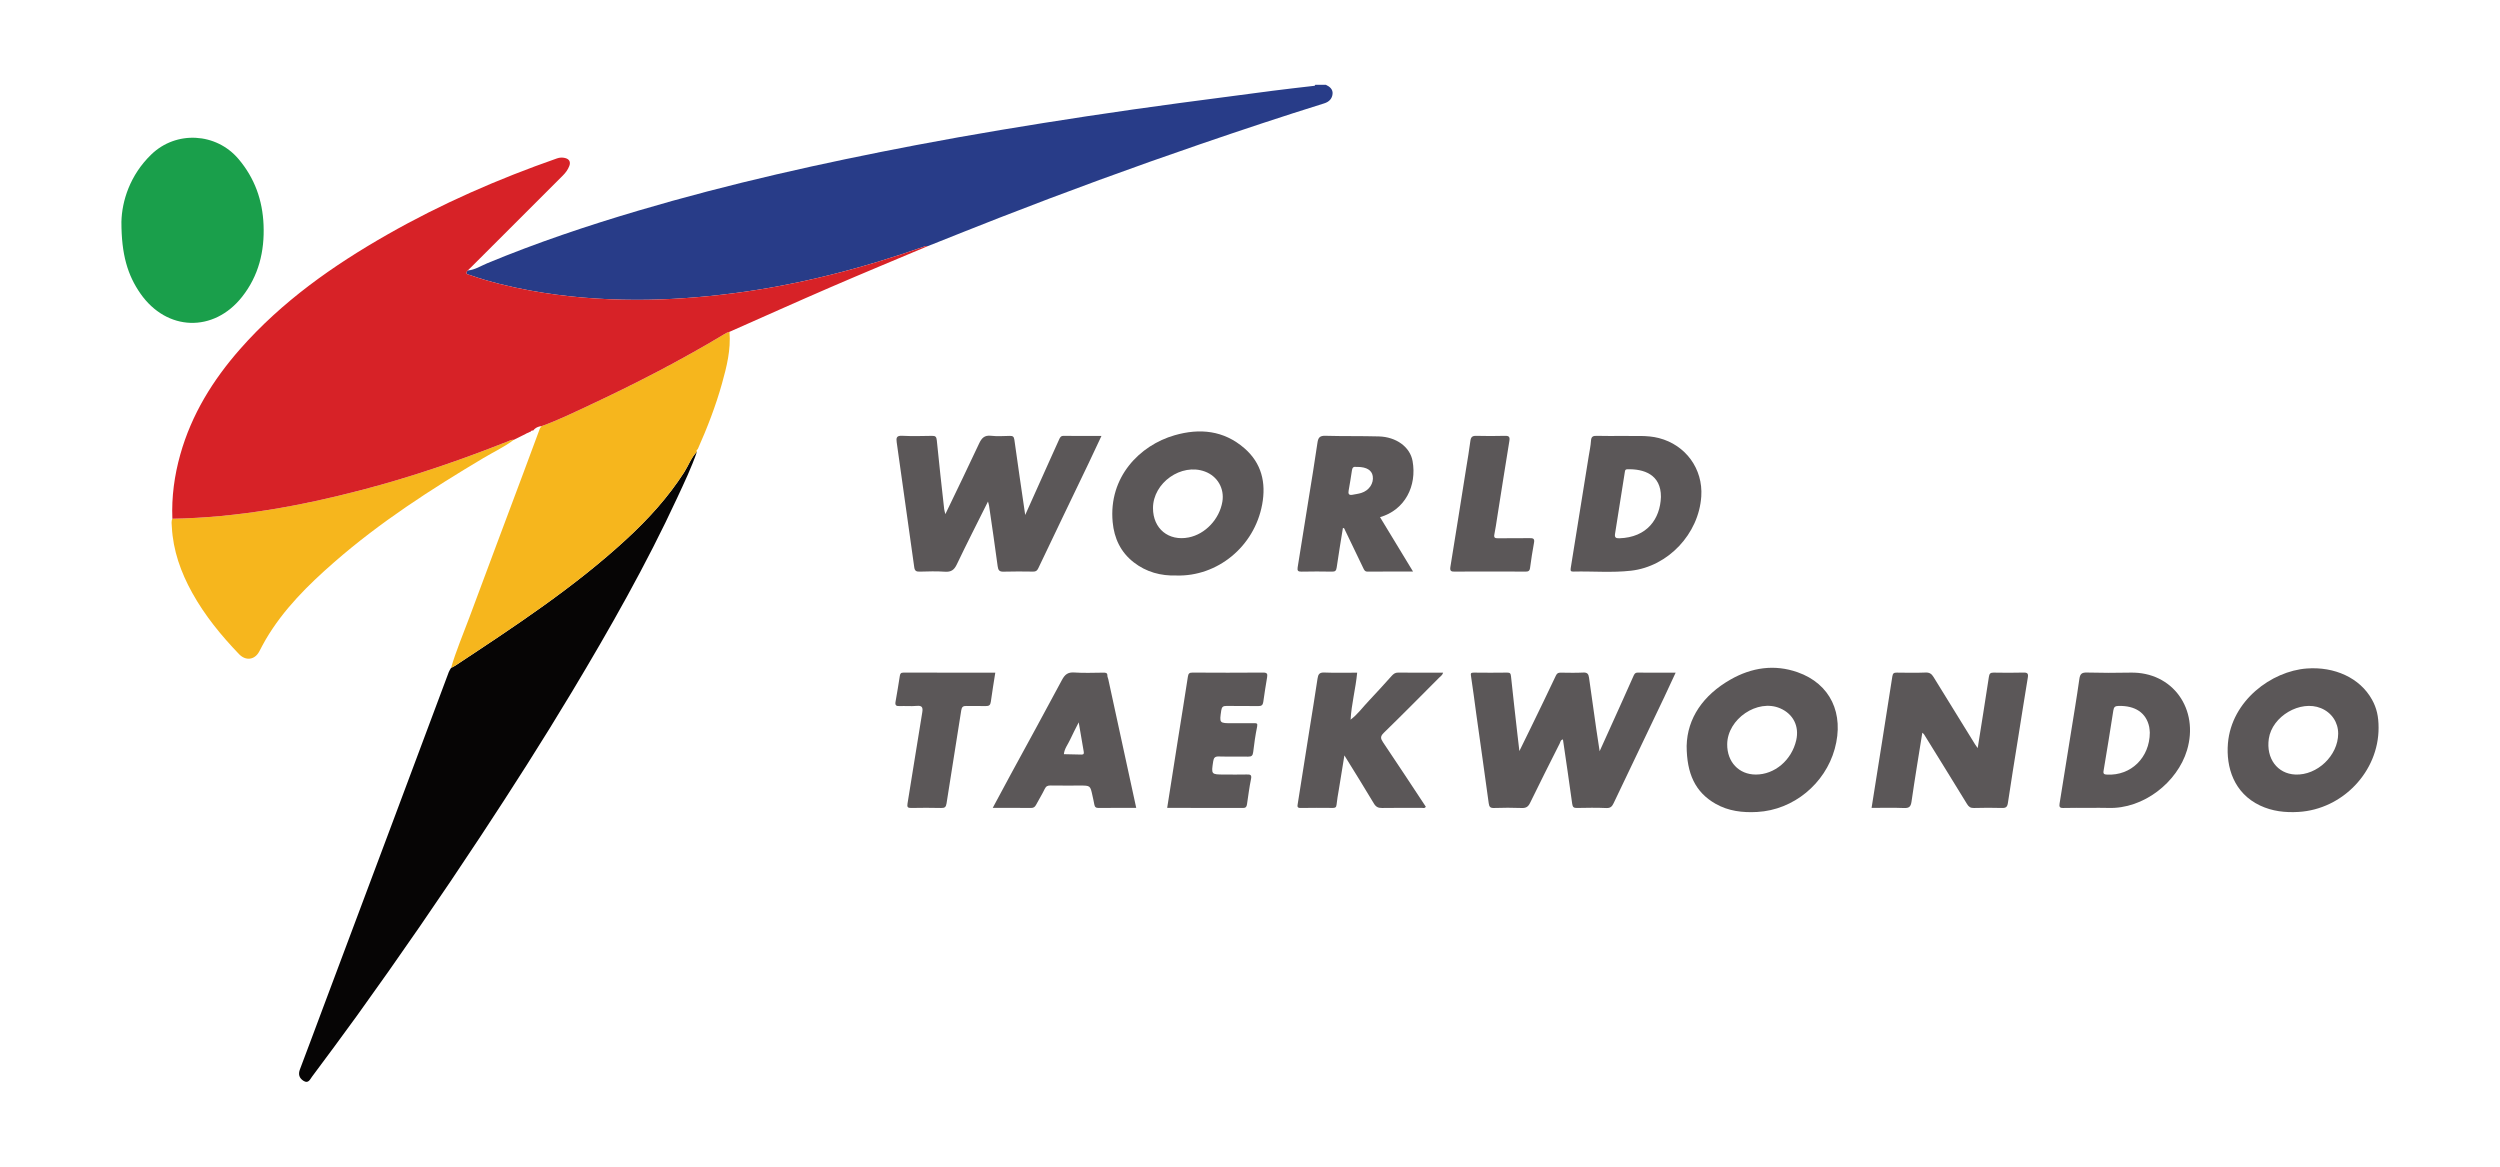 <?xml version="1.0" encoding="utf-8"?>
<!-- Generator: Adobe Illustrator 16.0.0, SVG Export Plug-In . SVG Version: 6.00 Build 0)  -->
<!DOCTYPE svg PUBLIC "-//W3C//DTD SVG 1.1//EN" "http://www.w3.org/Graphics/SVG/1.1/DTD/svg11.dtd">
<svg version="1.1" id="WORLD_TAEKWONDO" xmlns="http://www.w3.org/2000/svg" xmlns:xlink="http://www.w3.org/1999/xlink" x="0px"
	 y="0px" width="2125.984px" height="992.126px" viewBox="0 0 2125.984 992.126" enable-background="new 0 0 2125.984 992.126"
	 xml:space="preserve">
<g id="ICON">
	<path fill-rule="evenodd" clip-rule="evenodd" fill="#060505" d="M592.695,384.063c-4.594,13.473-10.773,26.274-16.742,39.155
		c-26.407,56.983-57.412,111.491-89.678,165.286c-24.791,41.33-50.752,81.938-77.271,122.189
		c-34.079,51.729-69.208,102.73-105.403,152.996c-12.563,17.448-25.45,34.663-38.267,51.927c-1.726,2.324-3.133,6.152-7.253,3.518
		c-3.646-2.331-4.628-5.523-3.019-9.753c6.461-16.972,12.753-34.007,19.129-51.012c19.774-52.743,39.575-105.477,59.332-158.226
		c16.063-42.889,32.073-85.798,48.138-128.686c0.458-1.225,1.274-2.314,1.923-3.467c1.158-0.62,2.376-1.152,3.468-1.875
		c50.532-33.427,101.255-66.584,145.991-107.875c18.385-16.969,35.073-35.304,48.654-56.426
		C585.467,395.954,587.748,389.177,592.695,384.063z"/>
	<path fill-rule="evenodd" clip-rule="evenodd" fill="#F6B61D" d="M592.695,384.063c-4.947,5.113-7.228,11.891-10.997,17.753
		c-13.582,21.122-30.269,39.457-48.654,56.426c-44.736,41.291-95.459,74.448-145.991,107.875c-1.092,0.723-2.31,1.255-3.468,1.875
		c4.269-14.679,10.311-28.717,15.615-43.018c14.994-40.428,30.186-80.782,45.282-121.172c4.937-13.206,9.82-26.434,14.728-39.651
		c0.46-0.597,0.92-1.194,1.38-1.791c13.483-4.788,26.318-11.078,39.254-17.109c40.253-18.767,79.696-39.086,117.739-62.054
		c0.821-0.495,1.832-0.676,2.754-1.003c1.286,15.201-2.369,29.703-6.404,44.114c-5.353,19.119-12.516,37.587-20.588,55.711
		c-0.785,0.52-1.406,1.096-0.747,2.123L592.695,384.063z"/>
	<path fill-rule="evenodd" clip-rule="evenodd" fill="#F6B61D" d="M146.578,441.134c55.086-0.981,108.835-10.768,161.941-24.698
		c41.979-11.013,82.95-25.073,123.278-41.055c1.684-0.668,3.305-1.644,5.241-1.398c-8.133,6.087-17.331,10.404-26.012,15.578
		c-44.457,26.493-87.881,54.483-126.955,88.637c-22.18,19.388-43.085,40.03-58.167,65.75c-1.925,3.282-3.64,6.688-5.427,10.05
		c-3.892,7.323-11.523,8.194-17.226,2.245c-15.223-15.877-29.063-32.794-39.771-52.098c-9.703-17.492-16.303-35.974-17.351-56.141
		C146.011,445.725,145.509,443.36,146.578,441.134z"/>
	<path fill-rule="evenodd" clip-rule="evenodd" fill="#283C88" d="M1127.481,72.101c3.363,1.536,6.116,3.904,5.726,7.78
		c-0.407,4.033-2.907,6.712-7.094,8.018c-35.345,11.022-70.467,22.729-105.49,34.735c-57.416,19.683-114.386,40.576-170.937,62.613
		c-20.318,7.917-40.544,16.069-60.812,24.114c-1.199-0.478-2.215,0.051-3.335,0.444c-52.571,18.48-106.232,32.428-161.605,39.575
		c-27.562,3.559-55.207,5.628-82.958,5.587c-30.27-0.045-60.399-2.439-90.229-7.93c-17.313-3.187-34.395-7.252-51.013-13.113
		c-1.67-0.589-4.868-0.808-2.001-3.903c6.105-0.501,11.181-3.909,16.612-6.165c41.967-17.433,84.968-31.86,128.51-44.746
		c77.608-22.969,156.501-40.544,235.949-55.688c48.205-9.189,96.627-17.141,145.149-24.523
		c52.576-8.001,105.311-14.788,158.035-21.682c11.496-1.503,23.023-2.757,34.537-4.113c0.795-0.093,1.698,0.101,1.956-1.004
		C1121.482,72.101,1124.481,72.101,1127.481,72.101z"/>
	<path fill-rule="evenodd" clip-rule="evenodd" fill="#D72227" d="M397.734,230.021c-2.866,3.096,0.332,3.314,2.001,3.903
		c16.618,5.861,33.699,9.927,51.013,13.113c29.83,5.49,59.958,7.885,90.229,7.93c27.75,0.041,55.396-2.028,82.958-5.587
		c55.373-7.147,109.034-21.095,161.605-39.575c1.12-0.394,2.137-0.922,3.335-0.444c-27.411,11.562-54.905,22.932-82.21,34.737
		c-28.869,12.481-57.56,25.38-86.328,38.096c-0.922,0.327-1.933,0.508-2.754,1.003c-38.043,22.968-77.485,43.287-117.739,62.054
		c-12.937,6.031-25.771,12.321-39.254,17.109c-2.859,0.284-5.32,1.328-7.085,3.704l0.104-0.04c-0.866,0.121-1.822,0.027-2.349,0.97
		c-0.148,0.253-0.364,0.343-0.646,0.271c-0.477,0.238-0.956,0.479-1.435,0.719c-0.501,0.198-1.002,0.396-1.504,0.596
		c-0.002,0.001-0.073,0.126-0.073,0.126c-3.521,1.759-7.042,3.519-10.564,5.277c-1.936-0.245-3.557,0.73-5.241,1.398
		c-40.329,15.981-81.299,30.042-123.278,41.055c-53.106,13.931-106.855,23.717-161.941,24.698
		c-0.737-18.561,1.719-36.744,6.734-54.579c9.58-34.07,27.682-63.349,50.873-89.711c35.584-40.451,78.928-70.988,125.355-97.443
		c45.944-26.18,94.231-47.244,144.121-64.696c2.317-0.811,4.615-0.89,6.843-0.342c3.509,0.861,4.974,3.226,3.64,6.771
		c-1.188,3.153-3.175,5.814-5.561,8.197c-25.81,25.785-51.606,51.584-77.411,77.374C400.046,227.83,398.881,228.916,397.734,230.021
		z"/>
	<path fill-rule="evenodd" clip-rule="evenodd" fill="#1A9F4B" d="M103.25,188.639c0.418-17.565,7.167-39.678,25.451-57.317
		c21.16-20.415,55.138-18.531,74.125,3.897c13.77,16.267,20.443,34.981,21.302,56.083c0.916,22.482-4.149,43.21-18.234,61.078
		c-24.185,30.682-64.045,29.352-86.426-2.667C108.521,234.052,103.227,216.436,103.25,188.639z"/>
</g>
<g id="TAEKWONDO">
	<path fill-rule="evenodd" clip-rule="evenodd" fill="#5B5758" d="M2017.154,594.993c-10.34-18.649-32.027-28.254-55.481-26.51
		c-30.001,2.23-63.962,27.384-67.045,63.517c-1.745,20.451,5.081,42.486,27.272,52.991c10.429,4.936,21.406,6.162,32.89,5.461
		c37.386-2.285,67.963-34.291,67.942-71.508C2022.728,609.123,2021.089,602.091,2017.154,594.993z M1951.947,658.665
		c-15.31-0.655-24.992-13.722-22.563-30.452c2.775-19.127,26.814-33.218,44.347-25.993c9.077,3.739,14.692,12.059,14.644,21.695
		C1988.278,642.544,1970.545,659.462,1951.947,658.665z"/>
	<path fill-rule="evenodd" clip-rule="evenodd" fill="#5B5758" d="M1811.691,571.993c-12.316,0.267-24.65,0.248-36.965-0.069
		c-4.333-0.112-5.843,1.091-6.456,5.465c-2.28,16.244-5.031,32.422-7.617,48.622c-3.057,19.147-6.102,38.297-9.215,57.435
		c-0.443,2.732,0.206,3.746,3.217,3.653c7.32-0.224,14.652-0.072,21.979-0.073c5.329,0,10.664-0.172,15.986,0.028
		c30.314,1.146,59.056-21.985,67.186-49.022C1870.278,603.211,1847.794,571.212,1811.691,571.993z M1791.781,658.712
		c-2.296-0.119-3.366-0.514-2.941-3.079c2.843-17.144,5.698-34.286,8.32-51.464c0.451-2.954,1.504-3.775,4.38-3.85
		c14.266-0.368,23.568,5.848,26.127,17.812c0.343,1.604,0.352,3.28,0.516,4.923C1828.056,644.271,1812.222,659.778,1791.781,658.712
		z"/>
	<path fill-rule="evenodd" clip-rule="evenodd" fill="#5B5758" d="M1681.815,636.202c3.32-20.957,6.521-40.731,9.512-60.538
		c0.406-2.694,1.191-3.726,3.98-3.679c8.494,0.143,16.997,0.218,25.486-0.029c3.48-0.101,4.188,0.995,3.652,4.234
		c-2.867,17.326-5.581,34.678-8.344,52.02c-2.896,18.175-5.902,36.333-8.578,54.538c-0.5,3.4-1.613,4.438-4.962,4.346
		c-7.99-0.217-15.996-0.223-23.985,0.015c-2.911,0.087-4.385-1.01-5.823-3.361c-12.126-19.817-24.371-39.563-36.596-59.32
		c-0.234-0.379-0.669-0.634-1.427-1.328c-3.143,19.773-6.387,39.109-9.17,58.512c-0.628,4.377-2,5.707-6.404,5.527
		c-9.113-0.372-18.252-0.112-27.57-0.112c5.958-37.543,11.897-74.701,17.664-111.885c0.421-2.715,1.466-3.169,3.807-3.142
		c8.162,0.096,16.335,0.262,24.484-0.072c3.363-0.139,5.119,1.183,6.708,3.77c11.726,19.093,23.513,38.147,35.288,57.21
		C1680.045,633.727,1680.633,634.497,1681.815,636.202z"/>
	<path fill-rule="evenodd" clip-rule="evenodd" fill="#5B5758" d="M1528.673,571.672c-19.784-6.954-39.059-4.035-57.014,6.188
		c-23.263,13.244-36.835,32.835-37.349,56.511c0.092,23.386,7.172,39.238,24.591,49.164c10.93,6.229,22.942,7.672,35.519,6.954
		c30.826-1.759,57.614-24.011,65.813-53.63C1568.552,606.805,1556.48,581.446,1528.673,571.672z M1527.495,629.502
		c-3.89,16.963-18.353,29.222-34.418,29.173c-14.371-0.043-24.404-10.694-24.279-25.776c0.18-21.526,25.754-38.868,45.045-30.544
		C1524.972,607.156,1530.223,617.601,1527.495,629.502z"/>
	<path fill-rule="evenodd" clip-rule="evenodd" fill="#5B5758" d="M1292.071,638.697c3.678-7.507,6.715-13.648,9.704-19.813
		c7.166-14.785,14.396-29.541,21.369-44.417c1.027-2.188,2.25-2.461,4.188-2.446c6.333,0.045,12.679,0.27,18.99-0.086
		c3.496-0.197,4.546,1.218,4.964,4.273c2.003,14.614,4.095,29.218,6.188,43.819c0.834,5.819,1.758,11.626,2.849,18.801
		c6.75-14.939,12.944-28.616,19.111-42.307c3.199-7.104,6.337-14.234,9.53-21.341c0.736-1.643,1.302-3.236,3.793-3.203
		c10.473,0.139,20.948,0.059,32.197,0.059c-3.354,7.215-6.409,13.939-9.589,20.604c-14.365,30.118-28.784,60.211-43.123,90.342
		c-1.311,2.754-2.648,4.338-6.237,4.167c-8.314-0.396-16.659-0.217-24.987-0.069c-2.657,0.048-3.633-0.654-4.016-3.473
		c-2.478-18.209-5.203-36.386-7.877-54.781c-2.081,0.323-2.167,2.231-2.815,3.521c-8.441,16.784-16.94,33.541-25.144,50.44
		c-1.636,3.369-3.516,4.474-7.178,4.33c-7.819-0.307-15.665-0.269-23.488-0.006c-3.233,0.108-4.095-1.021-4.504-4.042
		c-3.428-25.299-7.048-50.571-10.578-75.857c-1.49-10.674-2.786-21.377-4.447-32.024c-0.369-2.367-0.41-3.234,2.304-3.2
		c9.497,0.122,18.996,0.123,28.492-0.006c2.423-0.032,2.936,0.835,3.174,3.106c1.741,16.645,3.66,33.271,5.532,49.902
		C1290.93,629.035,1291.415,633.077,1292.071,638.697z"/>
	<path fill-rule="evenodd" clip-rule="evenodd" fill="#5B5758" d="M1148.47,612.009c6.06-4.425,10.345-10.586,15.472-15.918
		c6.673-6.938,13.02-14.189,19.512-21.301c1.469-1.608,2.925-2.853,5.467-2.822c12.637,0.148,25.274,0.067,38.311,0.067
		c-0.592,2.129-2.225,3.074-3.413,4.267c-15.634,15.691-31.193,31.459-47.066,46.905c-3.14,3.056-2.76,4.851-0.583,8.079
		c12.254,18.176,24.269,36.515,36.345,54.769c-1.038,1.653-2.51,0.923-3.687,0.93c-11.158,0.066-22.319-0.081-33.474,0.115
		c-3.351,0.06-5.275-0.876-7.068-3.894c-7.95-13.382-16.239-26.561-25.023-40.813c-1.697,10.431-3.229,19.797-4.74,29.167
		c-0.688,4.255-1.521,8.499-1.931,12.782c-0.218,2.27-1.188,2.719-3.161,2.707c-9.16-0.058-18.321-0.139-27.478,0.038
		c-3.055,0.06-2.661-1.611-2.373-3.438c3.303-20.954,6.62-41.906,9.946-62.858c2.311-14.558,4.736-29.098,6.888-43.68
		c0.541-3.669,1.564-5.362,5.771-5.192c9.299,0.376,18.624,0.117,27.94,0.117c-1.266,13.638-4.878,26.655-5.584,40.079
		c-0.168,0.042-0.334,0.084-0.502,0.127c0.078,0.027,0.199,0.1,0.227,0.073C1148.352,612.233,1148.404,612.114,1148.47,612.009z"/>
	<path fill-rule="evenodd" clip-rule="evenodd" fill="#5B5758" d="M992.563,687.023c3.11-19.782,6.148-39.218,9.224-58.647
		c2.798-17.665,5.7-35.314,8.391-52.996c0.406-2.664,1.283-3.431,3.992-3.413c19.977,0.127,39.956,0.149,59.933-0.013
		c3.296-0.026,3.959,0.969,3.439,3.967c-1.215,7.012-2.268,14.054-3.271,21.101c-0.373,2.626-1.572,3.474-4.267,3.421
		c-8.987-0.174-17.981,0.049-26.968-0.117c-2.907-0.054-4.041,0.813-4.481,3.777c-1.626,10.943-1.739,10.927,9.406,10.927
		c6.159,0,12.32,0.044,18.479-0.022c2.159-0.023,3.212,0.009,2.608,2.953c-1.461,7.131-2.501,14.364-3.341,21.599
		c-0.344,2.965-1.348,3.943-4.313,3.884c-8.32-0.168-16.651,0.104-24.968-0.137c-3.254-0.094-4.273,1.137-4.729,4.127
		c-1.709,11.212-1.792,11.204,9.49,11.227c6.327,0.013,12.655,0.109,18.979-0.035c2.93-0.068,4.49,0.088,3.687,3.906
		c-1.463,6.962-2.296,14.057-3.369,21.1c-0.29,1.909-0.647,3.44-3.226,3.433C1035.799,686.993,1014.339,687.023,992.563,687.023z"/>
	<path fill-rule="evenodd" clip-rule="evenodd" fill="#5B5758" d="M942.462,577.536c-0.212-0.973-0.755-1.929-0.736-2.885
		c0.052-2.735-1.676-2.644-3.607-2.633c-8.156,0.045-16.345,0.45-24.459-0.134c-5.514-0.397-8.093,1.68-10.591,6.371
		c-14.262,26.776-28.909,53.349-43.396,80.007c-5.108,9.397-10.132,18.842-15.462,28.761c11.362,0,21.989-0.056,32.616,0.047
		c2.166,0.021,3.289-0.853,4.243-2.658c2.398-4.544,5.155-8.91,7.371-13.538c1.139-2.379,2.569-2.938,4.993-2.898
		c8.321,0.132,16.646,0.052,24.969,0.051c8.754-0.001,8.757-0.002,10.568,8.332c0.563,2.594,1.185,5.178,1.637,7.791
		c0.372,2.157,1.375,2.959,3.673,2.932c10.474-0.126,20.95-0.056,31.961-0.056C958.222,650.09,950.346,613.812,942.462,577.536z
		 M919.575,641.685c-4.95-0.169-9.903-0.229-14.855-0.334c0.403-4.745,3.504-8.348,5.354-12.473
		c2.02-4.503,4.385-8.851,7.263-14.588c1.539,9.071,2.809,16.871,4.219,24.646C921.889,640.772,921.769,641.759,919.575,641.685z"/>
	<path fill-rule="evenodd" clip-rule="evenodd" fill="#5B5758" d="M846.388,572.034c-1.325,8.51-2.706,16.656-3.807,24.841
		c-0.374,2.779-1.589,3.614-4.233,3.55c-5.493-0.135-10.995,0.086-16.486-0.076c-2.857-0.084-3.971,0.756-4.441,3.803
		c-4.068,26.358-8.43,52.673-12.482,79.033c-0.488,3.179-1.532,3.989-4.592,3.914c-8.488-0.207-16.988-0.181-25.478-0.015
		c-2.985,0.059-3.606-0.799-3.126-3.72c4.24-25.832,8.265-51.699,12.537-77.526c0.717-4.333-0.13-5.988-4.845-5.549
		c-4.789,0.447-9.657-0.045-14.478,0.159c-2.813,0.119-3.926-0.673-3.411-3.589c1.294-7.342,2.521-14.696,3.654-22.064
		c0.297-1.923,0.862-2.816,3.063-2.81C794.228,572.062,820.193,572.034,846.388,572.034z"/>
</g>
<g id="WORLD">
	<path fill-rule="evenodd" clip-rule="evenodd" fill="#5B5758" d="M1410.748,372.537c-10.338-2.668-20.836-1.479-29.919-1.825
		c-8.515,0-15.679,0.15-22.832-0.069c-3.178-0.098-4.798,0.479-5.021,4.107c-0.272,4.453-1.251,8.864-1.959,13.288
		c-5.074,31.736-10.128,63.477-15.301,95.197c-0.391,2.396,0.261,2.89,2.426,2.835c16.286-0.406,32.632,1.102,48.857-0.742
		c31.593-3.592,57.629-31.33,59.761-63.136C1448.332,398.738,1433.508,378.411,1410.748,372.537z M1377.021,457.759
		c-3.14,0.095-4.079-0.851-3.581-3.927c2.839-17.49,5.592-34.994,8.318-52.503c0.2-1.282,0.369-2.216,1.942-2.264
		c13.952-0.425,28.913,4.269,28.745,23.577C1411.802,441.172,1400.771,457.04,1377.021,457.759z"/>
	<path fill-rule="evenodd" clip-rule="evenodd" fill="#5B5758" d="M1266.71,486.05c-9.822,0.001-19.646-0.098-29.465,0.06
		c-3.107,0.05-4.438-0.419-3.844-4.05c4.576-27.955,8.977-55.94,13.426-83.917c1.223-7.69,2.594-15.364,3.554-23.088
		c0.412-3.308,1.575-4.511,4.989-4.417c8.151,0.225,16.315,0.2,24.467-0.007c3.406-0.086,4.279,0.909,3.724,4.301
		c-3.56,21.733-6.939,43.498-10.389,65.25c-0.751,4.741-1.396,9.507-2.37,14.202c-0.595,2.863,0.49,3.387,3.034,3.354
		c8.988-0.114,17.98,0.007,26.968-0.11c2.799-0.036,4.376,0.303,3.725,3.798c-1.334,7.162-2.419,14.376-3.393,21.598
		c-0.354,2.618-1.614,3.095-3.962,3.07C1287.021,485.988,1276.864,486.049,1266.71,486.05z"/>
	<path fill-rule="evenodd" clip-rule="evenodd" fill="#5B5758" d="M1201.248,392.082c-2.165-12.09-13.993-20.541-28.68-20.954
		c-15.137-0.426-30.295-0.101-45.431-0.533c-4.691-0.134-6.146,1.409-6.781,5.886c-2.308,16.231-5.05,32.402-7.636,48.596
		c-3.057,19.145-6.095,38.293-9.208,57.428c-0.456,2.803,0.342,3.682,3.275,3.615c8.654-0.196,17.318-0.17,25.975-0.011
		c2.751,0.051,3.571-0.85,3.955-3.567c1.589-11.226,3.498-22.407,5.292-33.613c1.416,0.141,1.41,1.108,1.747,1.81
		c5.175,10.758,10.365,21.508,15.521,32.274c0.795,1.659,1.352,3.125,3.801,3.099c12.605-0.133,25.212-0.062,38.568-0.062
		c-9.553-15.741-18.778-30.944-28.073-46.26C1194.905,433.649,1205.01,413.091,1201.248,392.082z M1157.601,419.208
		c-2.51,0.776-5.168,1.075-7.759,1.593c-2.97,0.447-3.405-1.087-2.98-3.534c0.989-5.701,1.965-11.406,2.8-17.131
		c0.313-2.143,1.016-3.453,3.438-3.085c0.487,0.073,0.996,0.005,1.495,0.01c7.534,0.081,11.982,2.797,12.782,7.802
		C1168.36,411.022,1164.291,417.138,1157.601,419.208z"/>
	<path fill-rule="evenodd" clip-rule="evenodd" fill="#5B5758" d="M1058.18,381.137c-17.52-15.165-37.9-17.163-59.371-10.977
		c-29.44,8.483-56.191,35.348-52.604,73.834c1.285,13.794,6.791,25.577,17.95,34.23c10.677,8.279,22.954,11.581,36.335,11.179
		c34.524,1.006,66.164-24.306,72.851-60.417C1076.772,410.461,1072.872,393.854,1058.18,381.137z M1039.494,426.663
		c-2.486,14.813-14.488,27.555-28.598,30.361c-17.152,3.412-30.397-7.448-30.395-24.92c0.005-21.567,24.126-38.553,44.167-31.102
		C1035.356,404.977,1041.383,415.409,1039.494,426.663z"/>
	<path fill-rule="evenodd" clip-rule="evenodd" fill="#5B5758" d="M871.826,437.937c7.27-16.212,13.964-31.154,20.671-46.091
		c2.717-6.055,5.473-12.091,8.186-18.146c0.76-1.694,1.419-3.078,3.835-3.045c10.485,0.146,20.972,0.063,32.162,0.063
		c-3.86,8.21-7.438,15.954-11.127,23.645c-14.212,29.623-28.506,59.207-42.601,88.886c-1.074,2.261-2.185,2.862-4.435,2.837
		c-8.331-0.093-16.67-0.224-24.993,0.052c-3.694,0.122-4.672-1.198-5.131-4.7c-2.242-17.106-4.806-34.171-7.281-51.246
		c-0.158-1.088-0.534-2.145-0.933-3.697c-9.048,18.145-18.045,35.726-26.546,53.545c-2.263,4.746-4.904,6.511-10.128,6.14
		c-7.129-0.508-14.326-0.258-21.486-0.064c-2.865,0.077-4.128-0.701-4.542-3.692c-4.908-35.466-9.92-70.918-14.934-106.37
		c-0.507-3.582-0.215-5.713,4.542-5.465c8.476,0.442,16.992,0.214,25.488,0.063c2.917-0.052,3.783,0.73,4.085,3.854
		c1.886,19.473,4.113,38.911,6.259,58.358c0.133,1.205,0.537,2.381,1.001,4.374c9.816-20.452,19.417-40.104,28.641-59.933
		c2.21-4.751,4.582-7.385,10.292-6.721c5.261,0.612,10.651,0.181,15.981,0.094c2.366-0.039,3.412,0.579,3.783,3.277
		C865.485,394.813,868.586,415.641,871.826,437.937z"/>
</g>
</svg>
